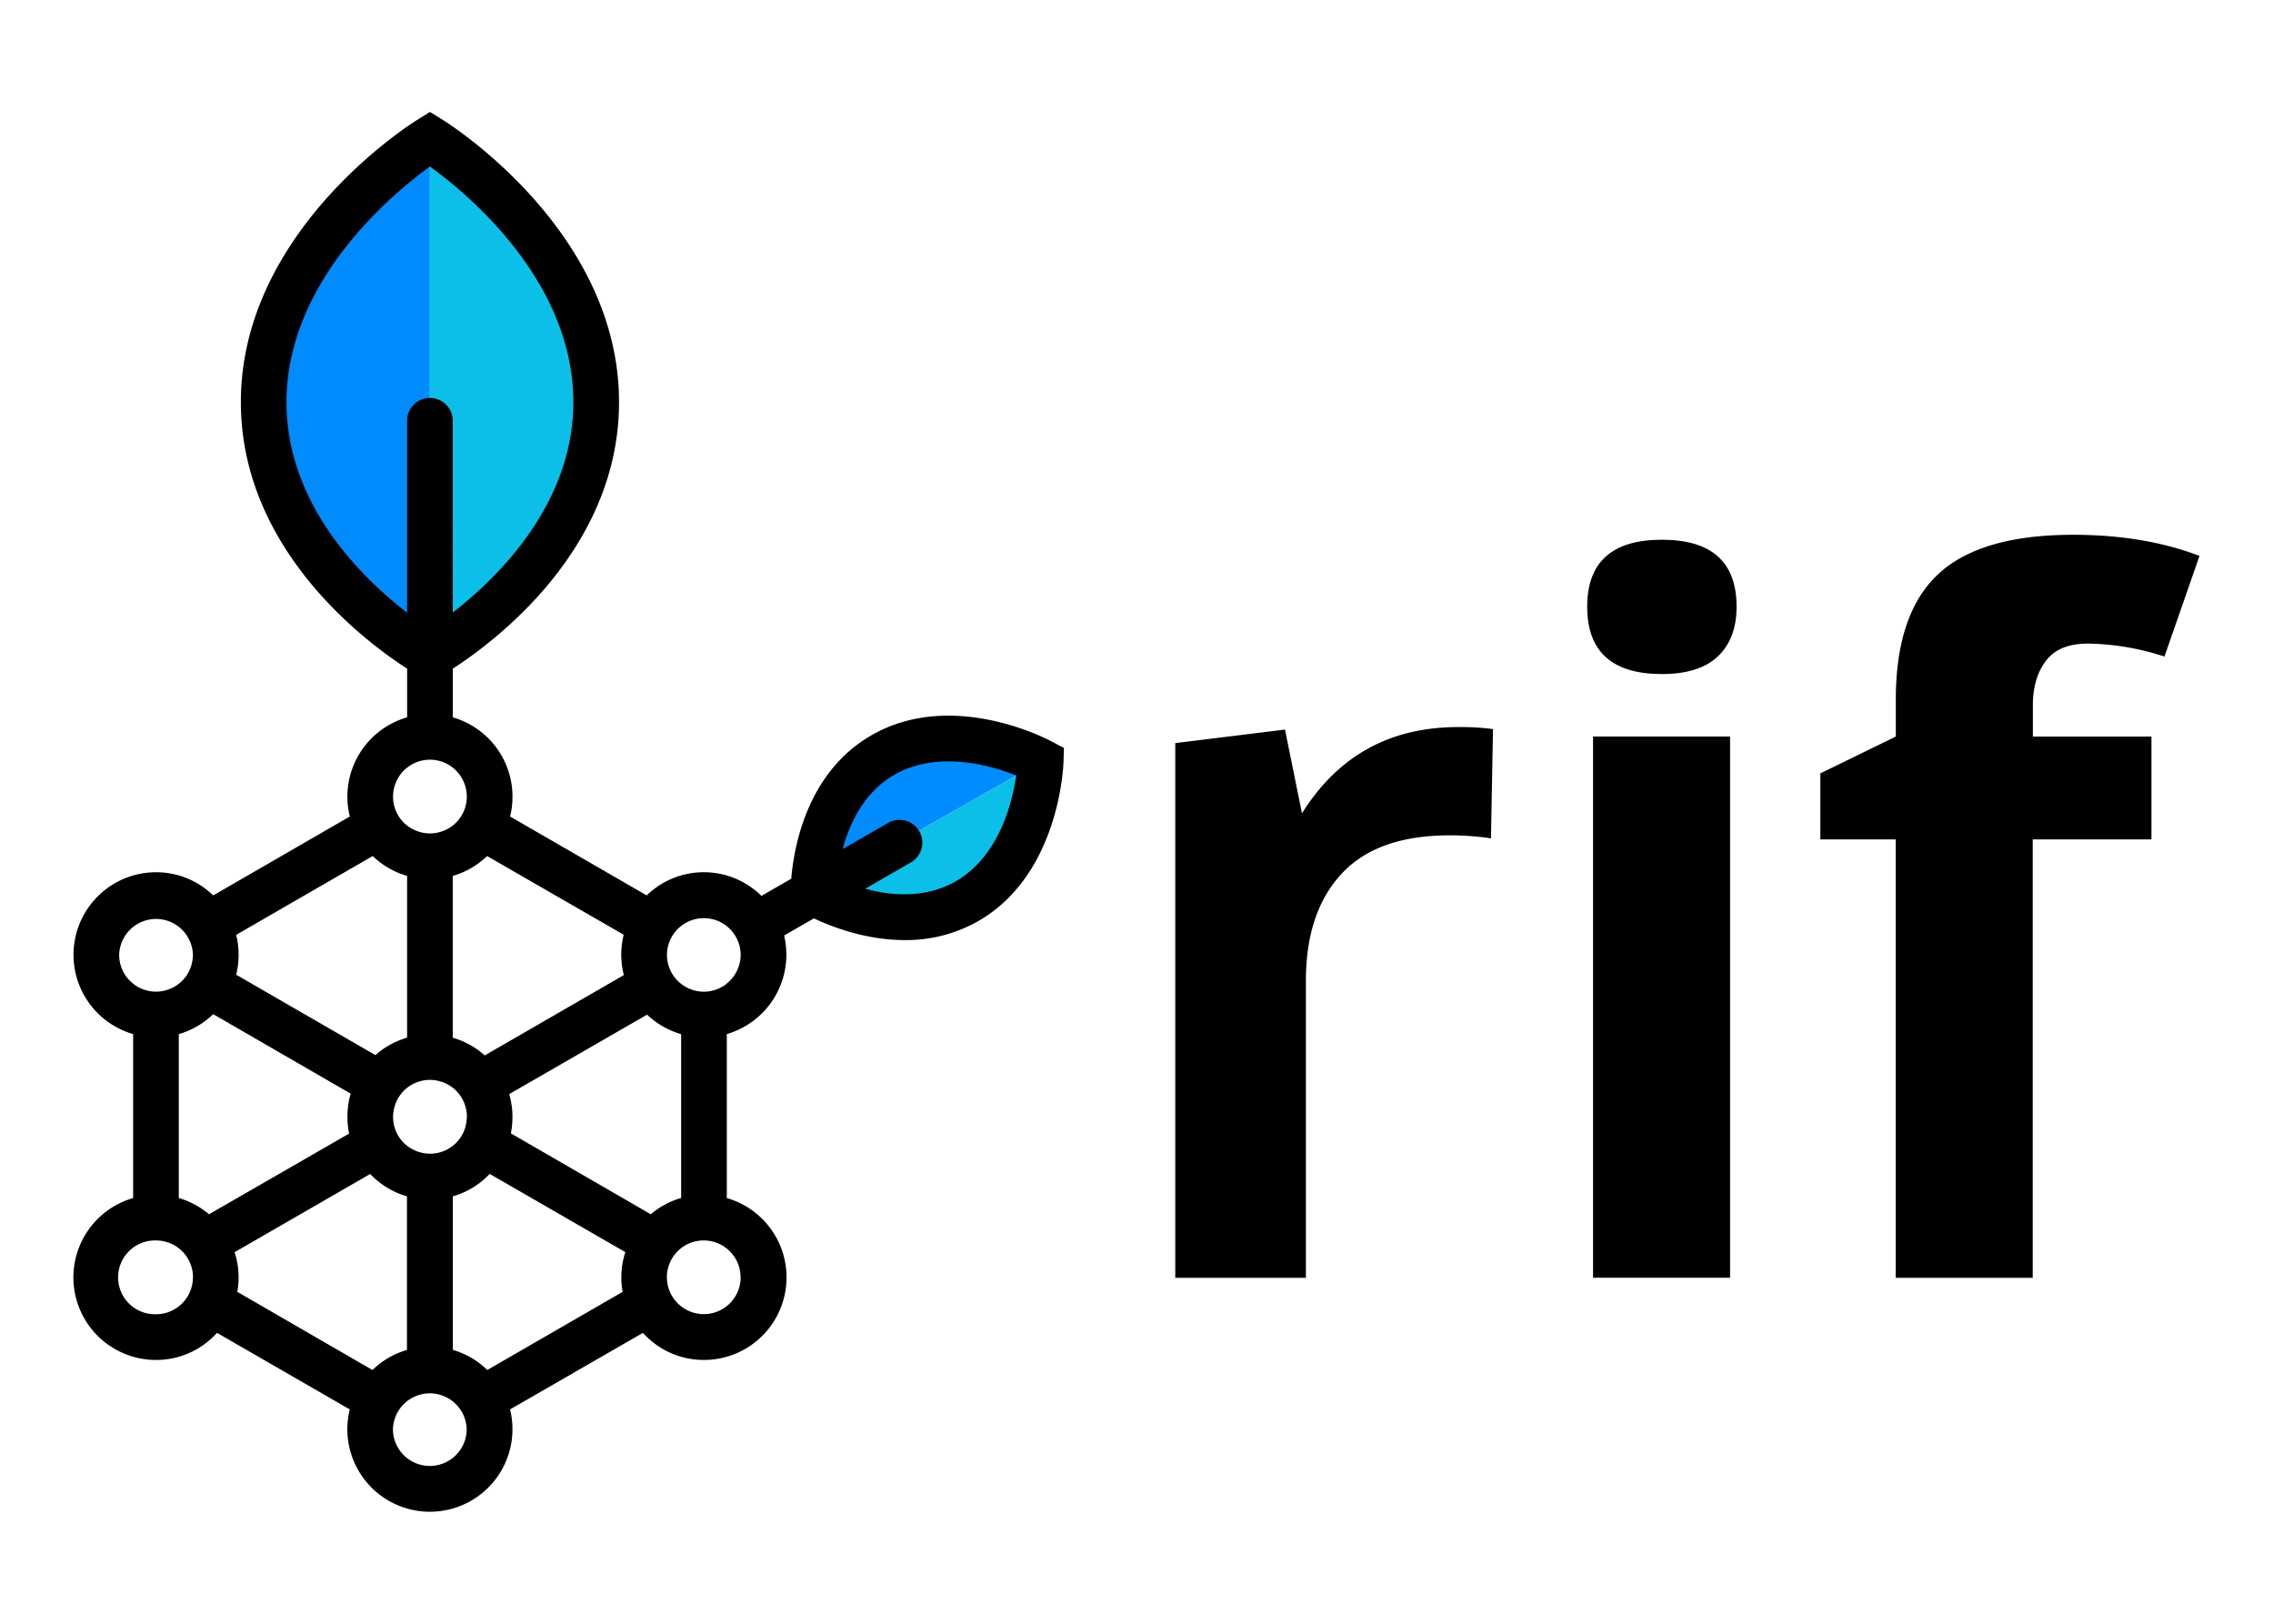 <svg id="Layer_1" data-name="Layer 1" xmlns="http://www.w3.org/2000/svg" viewBox="0 0 700 500"><defs><style>.cls-1{fill:#008cff;}.cls-2{fill:#0cbfe8;}</style></defs><title>RIF_Logo_Phase1_RGB_NoTagline</title><path d="M361.94,393.47V228.82l33.79-4.16,5.23,25.8q16.58-26.57,48.07-26.57a75.85,75.85,0,0,1,10.76.62l-0.62,33.64a85.53,85.53,0,0,0-12.75-.92q-22.27,0-33.25,11.82t-11,32.88v91.54H361.94Z"/><path class="cls-1" d="M132.4,200.46V43.76S81.7,69,81.7,122.73s50.7,77.73,50.7,77.73"/><path class="cls-2" d="M132.4,43.76s50.7,25.26,50.7,79-50.7,77.73-50.7,77.73V43.76Z"/><path class="cls-1" d="M250.75,274.19l69.67-39.62s-24.05-16.15-47.93-2.57-21.74,42.19-21.74,42.19"/><path class="cls-2" d="M320.41,234.57s1.59,28.93-22.29,42.5-47.38-2.89-47.38-2.89Z"/><path d="M323.75,228.26c-1.23-.66-30.61-16.16-55.42-1.82-19.89,11.49-23.86,34.55-24.65,44.14l-9.18,5.29a25.26,25.26,0,0,0-35.34-.15l-42.07-24.29a25.44,25.44,0,0,0-17.65-30.54v-15c12.27-7.88,51.2-36.49,51.2-82.07,0-52.73-52.3-85.7-54.52-87.05l-3.71-2.3-3.68,2.3c-2.25,1.35-54.55,34.32-54.55,87.05,0,45.58,38.92,74.19,51.2,82.07v15a25.41,25.41,0,0,0-17.65,30.54L65.65,275.73a25.15,25.15,0,0,0-17.59-7.14A25.42,25.42,0,0,0,41,318.43v50.49a25.42,25.42,0,0,0,7.06,49.85,25.17,25.17,0,0,0,18.77-8.34L107.72,434a25,25,0,0,0-.75,6.09,25.42,25.42,0,0,0,50.85,0,25,25,0,0,0-.74-6.09L198,410.43a25.18,25.18,0,0,0,18.77,8.34,25.42,25.42,0,0,0,7.06-49.85V318.43A25.48,25.48,0,0,0,242.17,294a26.51,26.51,0,0,0-.69-5.93l9.16-5.27c5.37,2.53,15.93,6.68,28,6.68a44.82,44.82,0,0,0,22.74-5.91c24.81-14.32,26.09-47.52,26.14-48.9l0.13-4.35Zm-99.94,74.65a11.35,11.35,0,0,1-7.06,2.46,11,11,0,0,1-4-.74,10.47,10.47,0,0,1-3-1.69,11.24,11.24,0,0,1-4.23-7.29,12.51,12.51,0,0,1-.12-1.64,8.79,8.79,0,0,1,.1-1.43A11.35,11.35,0,0,1,228.1,294a10.89,10.89,0,0,1-.16,1.87,11.43,11.43,0,0,1-4.14,7m4.3,90.43a11.36,11.36,0,0,1-11.36,11.36,11.16,11.16,0,0,1-5.94-1.69,11.34,11.34,0,0,1-5.42-9.67,1.55,1.55,0,0,1,0-.33v0a10.7,10.7,0,0,1,.66-3.48,11.26,11.26,0,0,1,3.66-5.09,10.81,10.81,0,0,1,5.06-2.25,9.54,9.54,0,0,1,1.95-.18,11.35,11.35,0,0,1,11.36,11.36m-18.36-24.42a25.11,25.11,0,0,0-9.29,5L157.33,349v0a26.94,26.94,0,0,0,.49-5,25,25,0,0,0-1-7.09l42.46-24.47a25.28,25.28,0,0,0,10.49,6v50.49Zm-77.34,82.5a11.37,11.37,0,0,1-11.23-9.62,12.52,12.52,0,0,1-.13-1.71,11.36,11.36,0,0,1,22.71,0,12.52,12.52,0,0,1-.13,1.71,11.36,11.36,0,0,1-11.23,9.62M107.49,349.08L64.37,373.91a25.31,25.31,0,0,0-9.31-5V318.43a25.13,25.13,0,0,0,10.59-6.14L108,336.77A24.56,24.56,0,0,0,107,344a25.81,25.81,0,0,0,.51,5.08v0ZM59.41,393.34A11.33,11.33,0,0,1,54,403a11.12,11.12,0,0,1-5.93,1.69,11.36,11.36,0,1,1,0-22.71,10,10,0,0,1,2,.18,11.3,11.3,0,0,1,8.69,7.34,10.53,10.53,0,0,1,.66,3.5,1.25,1.25,0,0,1,0,.33M36.7,294a11.36,11.36,0,0,1,22.71,0,11.57,11.57,0,0,1-.13,1.64,11.23,11.23,0,0,1-4.22,7.29,10.52,10.52,0,0,1-2.82,1.61,11,11,0,0,1-4.19.82A11.35,11.35,0,0,1,36.7,294m88.67-57.62a11.34,11.34,0,0,1,18.26,7.27,11.91,11.91,0,0,1,.13,1.66,11.3,11.3,0,0,1-4.32,8.9,10.75,10.75,0,0,1-2.84,1.61,11.17,11.17,0,0,1-8.39,0,10.65,10.65,0,0,1-2.84-1.61,11.29,11.29,0,0,1-4.33-8.9,11.91,11.91,0,0,1,.13-1.66,11.38,11.38,0,0,1,4.2-7.27m18.36,108a11.18,11.18,0,0,1-4.3,8.46,13.84,13.84,0,0,1-1.64,1.08,11.32,11.32,0,0,1-10.69,0,10.62,10.62,0,0,1-1.74-1.1,11.25,11.25,0,0,1-4.3-8.59,1.25,1.25,0,0,1,0-.33,10.19,10.19,0,0,1,.41-2.94,11.24,11.24,0,0,1,3.91-6,11.77,11.77,0,0,1,4.21-2.07,11.41,11.41,0,0,1,2.82-.36,10.35,10.35,0,0,1,2.94.41,11.16,11.16,0,0,1,8,7.88,11,11,0,0,1,.44,3.07,2.45,2.45,0,0,1,0,.43v0Zm48.34-56.55a25.58,25.58,0,0,0,.05,12.43L149.28,325a24.94,24.94,0,0,0-9.85-5.45V269.72A25.15,25.15,0,0,0,150,263.6Zm-103.84-164c0-37.37,32.94-64.42,44.17-72.55,11.26,8.11,44.17,35.06,44.17,72.55,0,31.28-23.14,53.94-37.13,64.78V129.57a7,7,0,1,0-14.07,0v59.1c-14-10.82-37.14-33.43-37.14-64.81M114.78,263.6a25.17,25.17,0,0,0,10.59,6.11v49.82a25,25,0,0,0-9.75,5.37L72.74,300.15a25.82,25.82,0,0,0,0-12.28ZM73.07,397.79a23.12,23.12,0,0,0,.41-4.45,24.92,24.92,0,0,0-1.23-7.75L114,361.51a25.39,25.39,0,0,0,11.33,6.88v47.29a25.34,25.34,0,0,0-10.62,6.19Zm77,24.07a25.32,25.32,0,0,0-10.61-6.19V368.39a25.09,25.09,0,0,0,11.35-6.91l41.77,24.09a25.25,25.25,0,0,0-1.23,7.78,23.12,23.12,0,0,0,.41,4.45ZM294.29,271.4c-9.33,5.37-19.87,4.42-27.83,2.27l14.07-8.11a7,7,0,1,0-7-12.17l-14,8.06c2.12-7.94,6.57-17.49,15.85-22.84,13.43-7.75,30-2.84,37.57.18-1.15,8.08-5.11,24.81-18.64,32.61"/><path d="M488.8,186.81q0-20.61,23-20.61t23,20.61q0,9.83-5.74,15.29t-17.23,5.46Q488.79,207.57,488.8,186.81Zm44,206.65h-42.2V226.8h42.2V393.47Z"/><path d="M662.56,258.48H626v135h-42.2v-135H560.6V238.14l23.24-11.34V215.45q0-26.42,13-38.6t41.64-12.17q21.86,0,38.88,6.5l-10.79,31a78.69,78.69,0,0,0-23.52-4q-9,0-13,5.33t-4,13.63v9.68h36.52v31.68Z"/></svg>
